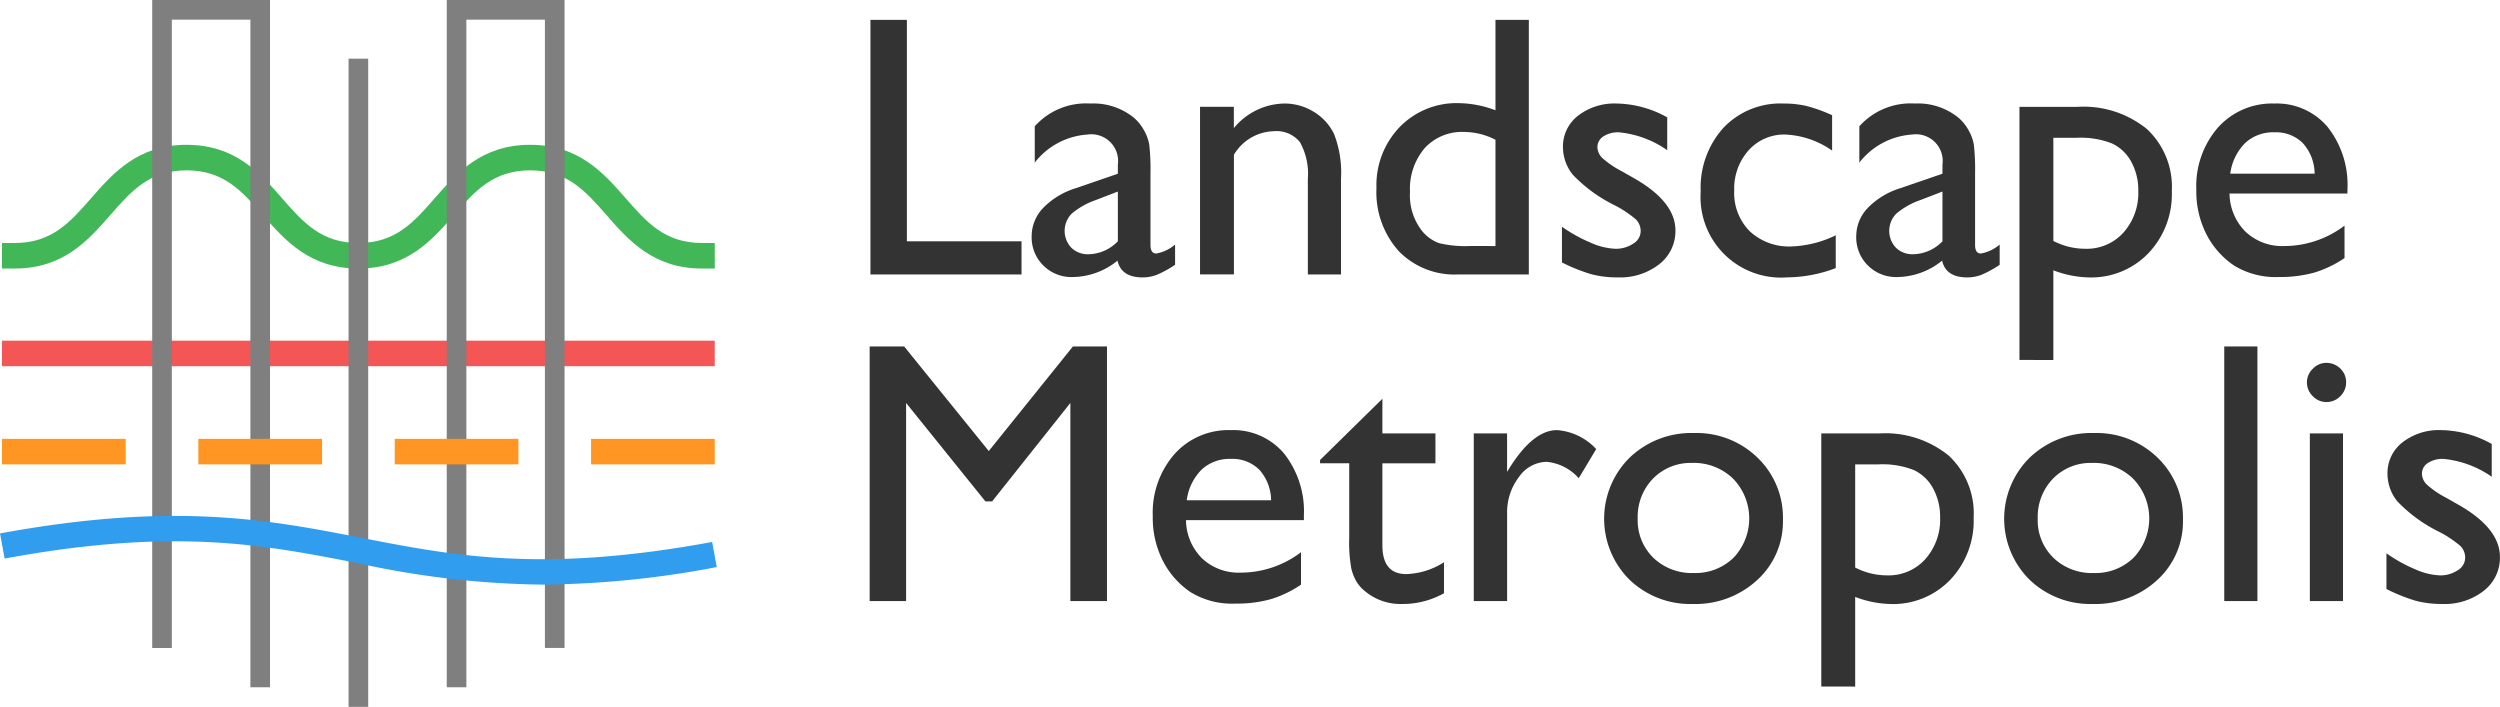 <?xml version="1.0" standalone="no"?>
<!DOCTYPE svg PUBLIC "-//W3C//DTD SVG 1.1//EN" "http://www.w3.org/Graphics/SVG/1.1/DTD/svg11.dtd">
<svg xmlns="http://www.w3.org/2000/svg" width="200.507" height="56.693" viewBox="0 0 200.507 56.693"><defs><style>.a{fill:#333;}.b{fill:#42b758;}.c{fill:#f45656;}.d{fill:#7f7f7f;}.e{fill:#309def;}.f{fill:#ff9624;}</style></defs><g transform="translate(-425.928 -46.063)"><path class="a" d="M495.74,47.656h2.923v17.76h9.194v2.66H495.74Z"/><path class="a" d="M518.2,59.993v5.715c0,.459.156.687.468.687a3.215,3.215,0,0,0,1.505-.716V67.3a8.736,8.736,0,0,1-1.454.8,3.164,3.164,0,0,1-1.148.212q-1.71,0-2.017-1.344a5.788,5.788,0,0,1-3.61,1.315,3.186,3.186,0,0,1-2.339-.928,3.148,3.148,0,0,1-.935-2.332,3.279,3.279,0,0,1,.913-2.272,6.169,6.169,0,0,1,2.6-1.586l3.4-1.17v-.716a2.145,2.145,0,0,0-2.426-2.426,5.842,5.842,0,0,0-4.239,2.251V56.193a5.521,5.521,0,0,1,4.458-1.827,5.148,5.148,0,0,1,3.494,1.14,3.584,3.584,0,0,1,.789.972,3.516,3.516,0,0,1,.446,1.213A18.019,18.019,0,0,1,518.2,59.993Zm-2.617,5.423v-3.99l-1.783.687a6,6,0,0,0-1.922,1.089,1.968,1.968,0,0,0-.029,2.726,1.881,1.881,0,0,0,1.381.526A3.343,3.343,0,0,0,515.582,65.416Z"/><path class="a" d="M524.886,54.629v1.71a5.347,5.347,0,0,1,4.049-1.973,4.464,4.464,0,0,1,2.339.65,4.243,4.243,0,0,1,1.644,1.783,8.534,8.534,0,0,1,.563,3.589v7.688h-2.66V60.417a5.234,5.234,0,0,0-.629-2.945,2.4,2.4,0,0,0-2.1-.885,3.833,3.833,0,0,0-3.2,1.886v9.6h-2.718V54.629Z"/><path class="a" d="M545.869,47.656h2.675v20.42h-5.686a6.226,6.226,0,0,1-4.758-1.885,7.077,7.077,0,0,1-1.776-5.058,6.713,6.713,0,0,1,1.864-4.882,6.355,6.355,0,0,1,4.758-1.915,8.632,8.632,0,0,1,2.923.571Zm0,18.14V57.274a5.528,5.528,0,0,0-2.514-.628,4.056,4.056,0,0,0-3.164,1.3,5.03,5.03,0,0,0-1.177,3.508,4.593,4.593,0,0,0,1.023,3.2,3.16,3.16,0,0,0,1.3.906,8.771,8.771,0,0,0,2.47.234Z"/><path class="a" d="M551.2,67.112V64.247a12.139,12.139,0,0,0,2.3,1.279,5.37,5.37,0,0,0,1.98.489,2.479,2.479,0,0,0,1.433-.409,1.176,1.176,0,0,0,.6-.979,1.318,1.318,0,0,0-.387-.972,9.008,9.008,0,0,0-1.674-1.118,11.846,11.846,0,0,1-3.369-2.449,3.512,3.512,0,0,1-.8-2.214,3.109,3.109,0,0,1,1.206-2.529,4.768,4.768,0,0,1,3.106-.979,8.548,8.548,0,0,1,4.049,1.111v2.631a8.1,8.1,0,0,0-3.873-1.433,2.149,2.149,0,0,0-1.25.33,1.01,1.01,0,0,0-.475.87,1.25,1.25,0,0,0,.43.893,7.333,7.333,0,0,0,1.513,1.023l.95.541q3.363,1.9,3.363,4.208a3.348,3.348,0,0,1-1.294,2.711,5.078,5.078,0,0,1-3.325,1.059,8.085,8.085,0,0,1-2.134-.256A14.282,14.282,0,0,1,551.2,67.112Z"/><path class="a" d="M573.16,64.934v2.631a11.186,11.186,0,0,1-3.918.745,6.456,6.456,0,0,1-6.913-6.884,7.166,7.166,0,0,1,1.827-5.116,6.292,6.292,0,0,1,4.809-1.944,8.008,8.008,0,0,1,1.863.2,12.292,12.292,0,0,1,2.04.738v2.836a7.076,7.076,0,0,0-3.742-1.286,3.82,3.82,0,0,0-2.953,1.264,4.594,4.594,0,0,0-1.155,3.223,4.353,4.353,0,0,0,1.25,3.274,4.629,4.629,0,0,0,3.369,1.213A8.8,8.8,0,0,0,573.16,64.934Z"/><path class="a" d="M584.335,59.993v5.715c0,.459.155.687.468.687a3.214,3.214,0,0,0,1.505-.716V67.3a8.736,8.736,0,0,1-1.454.8,3.164,3.164,0,0,1-1.148.212q-1.71,0-2.017-1.344a5.791,5.791,0,0,1-3.61,1.315,3.184,3.184,0,0,1-2.339-.928,3.149,3.149,0,0,1-.936-2.332,3.28,3.28,0,0,1,.914-2.272,6.169,6.169,0,0,1,2.595-1.586l3.405-1.17v-.716a2.145,2.145,0,0,0-2.426-2.426,5.842,5.842,0,0,0-4.239,2.251V56.193a5.521,5.521,0,0,1,4.458-1.827,5.148,5.148,0,0,1,3.494,1.14,3.584,3.584,0,0,1,.789.972,3.514,3.514,0,0,1,.446,1.213A18.015,18.015,0,0,1,584.335,59.993Zm-2.617,5.423v-3.99l-1.783.687a6,6,0,0,0-1.922,1.089,1.968,1.968,0,0,0-.029,2.726,1.881,1.881,0,0,0,1.381.526A3.343,3.343,0,0,0,581.718,65.416Z"/><path class="a" d="M587.894,74.932v-20.3h4.658a8.06,8.06,0,0,1,5.569,1.783,6.341,6.341,0,0,1,1.993,4.984,6.86,6.86,0,0,1-1.876,4.97,6.352,6.352,0,0,1-4.779,1.944,8.378,8.378,0,0,1-2.846-.57v7.192Zm4.6-17.818h-1.881v8.273a5.55,5.55,0,0,0,2.567.628,3.953,3.953,0,0,0,3.056-1.3,4.774,4.774,0,0,0,1.189-3.348,4.7,4.7,0,0,0-.562-2.324,3.405,3.405,0,0,0-1.531-1.469A6.85,6.85,0,0,0,592.494,57.114Z"/><path class="a" d="M614.2,61.586h-9.457a4.389,4.389,0,0,0,1.293,3.07,4.269,4.269,0,0,0,3.077,1.14,8.009,8.009,0,0,0,4.853-1.637v2.6a8.869,8.869,0,0,1-2.434,1.169,10.167,10.167,0,0,1-2.828.351,6.349,6.349,0,0,1-3.6-.921,6.708,6.708,0,0,1-2.2-2.477,7.582,7.582,0,0,1-.825-3.6,7.15,7.15,0,0,1,1.739-4.992,5.81,5.81,0,0,1,4.517-1.922,5.319,5.319,0,0,1,4.268,1.871A7.473,7.473,0,0,1,614.2,61.25Zm-9.4-1.593h6.768a3.712,3.712,0,0,0-.95-2.455,3.051,3.051,0,0,0-2.28-.863,3.276,3.276,0,0,0-2.346.863A4.271,4.271,0,0,0,604.8,59.993Z"/><path class="a" d="M511.979,73.85h2.733V94.27h-2.938V78.381L505.5,86.275h-.54L498.6,78.381V94.27h-2.923V73.85h2.768l6.785,8.387Z"/><path class="a" d="M530.506,87.78h-9.457a4.391,4.391,0,0,0,1.293,3.07,4.267,4.267,0,0,0,3.077,1.14,8.009,8.009,0,0,0,4.853-1.637v2.6a8.91,8.91,0,0,1-2.434,1.169,10.171,10.171,0,0,1-2.828.351,6.347,6.347,0,0,1-3.6-.921,6.7,6.7,0,0,1-2.2-2.478,7.568,7.568,0,0,1-.826-3.6,7.155,7.155,0,0,1,1.74-4.992,5.808,5.808,0,0,1,4.516-1.922,5.324,5.324,0,0,1,4.269,1.871,7.478,7.478,0,0,1,1.593,5.014Zm-9.4-1.593h6.768a3.72,3.72,0,0,0-.95-2.456,3.055,3.055,0,0,0-2.281-.862,3.279,3.279,0,0,0-2.346.862A4.273,4.273,0,0,0,521.107,86.187Z"/><path class="a" d="M531.8,82.956l5-4.911v2.777h4.254v2.4H536.8V89.8q0,2.305,1.915,2.306a5.946,5.946,0,0,0,3.026-.95v2.485a6.72,6.72,0,0,1-3.348.862,4.437,4.437,0,0,1-3.04-1.067,3.01,3.01,0,0,1-.629-.724,3.857,3.857,0,0,1-.416-1.052,11.813,11.813,0,0,1-.168-2.478V83.22H531.8Z"/><path class="a" d="M546.8,80.822v3.085l.146-.234q1.931-3.114,3.859-3.114a4.76,4.76,0,0,1,3.143,1.52l-1.4,2.339a3.942,3.942,0,0,0-2.573-1.315,2.756,2.756,0,0,0-2.229,1.227,4.638,4.638,0,0,0-.943,2.909V94.27h-2.675V80.822Z"/><path class="a" d="M561.792,80.793a7.012,7.012,0,0,1,5.1,1.981,6.662,6.662,0,0,1,2.032,4.977,6.327,6.327,0,0,1-2.061,4.831,7.313,7.313,0,0,1-5.189,1.922,7.017,7.017,0,0,1-5.058-1.951,6.891,6.891,0,0,1,.022-9.794A7.156,7.156,0,0,1,561.792,80.793Zm-.146,2.4a4.2,4.2,0,0,0-3.142,1.257,4.394,4.394,0,0,0-1.228,3.2,4.2,4.2,0,0,0,1.257,3.15,4.446,4.446,0,0,0,3.23,1.22,4.371,4.371,0,0,0,3.209-1.235,4.575,4.575,0,0,0-.052-6.337A4.521,4.521,0,0,0,561.646,83.19Z"/><path class="a" d="M572,101.125v-20.3h4.658a8.06,8.06,0,0,1,5.569,1.784,6.341,6.341,0,0,1,1.993,4.984,6.862,6.862,0,0,1-1.876,4.97,6.353,6.353,0,0,1-4.779,1.944,8.378,8.378,0,0,1-2.846-.57v7.191Zm4.6-17.818h-1.881v8.274a5.55,5.55,0,0,0,2.567.628,3.951,3.951,0,0,0,3.056-1.3,4.77,4.77,0,0,0,1.188-3.347,4.7,4.7,0,0,0-.561-2.324,3.405,3.405,0,0,0-1.531-1.469A6.848,6.848,0,0,0,576.6,83.307Z"/><path class="a" d="M593.876,80.793a7.013,7.013,0,0,1,5.1,1.981,6.661,6.661,0,0,1,2.031,4.977,6.326,6.326,0,0,1-2.061,4.831,7.313,7.313,0,0,1-5.189,1.922,7.016,7.016,0,0,1-5.057-1.951,6.89,6.89,0,0,1,.022-9.794A7.156,7.156,0,0,1,593.876,80.793Zm-.146,2.4a4.2,4.2,0,0,0-3.143,1.257,4.4,4.4,0,0,0-1.227,3.2,4.194,4.194,0,0,0,1.257,3.15,4.445,4.445,0,0,0,3.23,1.22,4.367,4.367,0,0,0,3.208-1.235A4.574,4.574,0,0,0,597,84.447,4.521,4.521,0,0,0,593.73,83.19Z"/><path class="a" d="M604.32,73.85h2.66V94.27h-2.66Z"/><path class="a" d="M612.5,75.166a1.56,1.56,0,0,1,1.125.453,1.486,1.486,0,0,1,.468,1.111,1.517,1.517,0,0,1-.468,1.111,1.533,1.533,0,0,1-1.125.467,1.473,1.473,0,0,1-1.082-.475,1.522,1.522,0,0,1-.468-1.1,1.506,1.506,0,0,1,.468-1.089A1.473,1.473,0,0,1,612.5,75.166Zm-1.316,5.656h2.66V94.27h-2.66Z"/><path class="a" d="M617.328,93.305V90.44a12.088,12.088,0,0,0,2.3,1.279,5.363,5.363,0,0,0,1.981.49,2.475,2.475,0,0,0,1.432-.409,1.177,1.177,0,0,0,.6-.98,1.322,1.322,0,0,0-.388-.972,9.041,9.041,0,0,0-1.673-1.118,11.852,11.852,0,0,1-3.369-2.448,3.509,3.509,0,0,1-.8-2.215,3.109,3.109,0,0,1,1.206-2.528,4.769,4.769,0,0,1,3.106-.98,8.563,8.563,0,0,1,4.049,1.111V84.3a8.1,8.1,0,0,0-3.874-1.432,2.153,2.153,0,0,0-1.249.329,1.013,1.013,0,0,0-.475.871,1.249,1.249,0,0,0,.43.892,7.306,7.306,0,0,0,1.512,1.024l.95.54q3.363,1.9,3.364,4.209a3.352,3.352,0,0,1-1.294,2.711,5.078,5.078,0,0,1-3.325,1.059,8.127,8.127,0,0,1-2.134-.256A14.216,14.216,0,0,1,617.328,93.305Z"/><path class="b" d="M483.254,67.6H482.23c-3.909,0-5.9-2.277-7.66-4.286-1.684-1.925-3.139-3.588-6.119-3.588s-4.435,1.663-6.119,3.588c-1.758,2.009-3.751,4.286-7.66,4.286s-5.9-2.277-7.66-4.286c-1.685-1.925-3.139-3.588-6.12-3.588s-4.435,1.663-6.12,3.588c-1.758,2.009-3.75,4.286-7.66,4.286h-1.024V65.551h1.024c2.981,0,4.435-1.662,6.12-3.587,1.758-2.01,3.751-4.287,7.66-4.287s5.9,2.277,7.66,4.287c1.685,1.925,3.139,3.587,6.12,3.587s4.435-1.662,6.119-3.587c1.758-2.01,3.751-4.287,7.66-4.287s5.9,2.277,7.66,4.287c1.684,1.925,3.139,3.587,6.119,3.587h1.024Z"/><rect class="c" width="57.165" height="2.047" transform="translate(426.088 73.386)"/><path class="d" d="M447.585,101.181H446.01V47.638h-6.3V98.032h-1.575V46.063h9.449Z"/><rect class="d" width="1.575" height="51.987" transform="translate(453.884 50.769)"/><path class="d" d="M463.333,101.181h-1.575V46.063h9.449V98.031h-1.575V47.638h-6.3Z"/><path class="e" d="M469.4,92.95A72.5,72.5,0,0,1,454.475,91.2c-7.5-1.463-14.588-2.845-28.176-.34l-.371-2.014c13.97-2.574,21.58-1.091,28.939.344,7.5,1.463,14.588,2.844,28.177.34l.371,2.013A76.825,76.825,0,0,1,469.4,92.95Z"/><path class="f" d="M483.254,83.307h-9.921V81.26h9.921Zm-15.748,0h-9.921V81.26h9.921Zm-15.748,0h-9.922V81.26h9.922Zm-15.748,0h-9.922V81.26h9.922Z"/></g></svg>